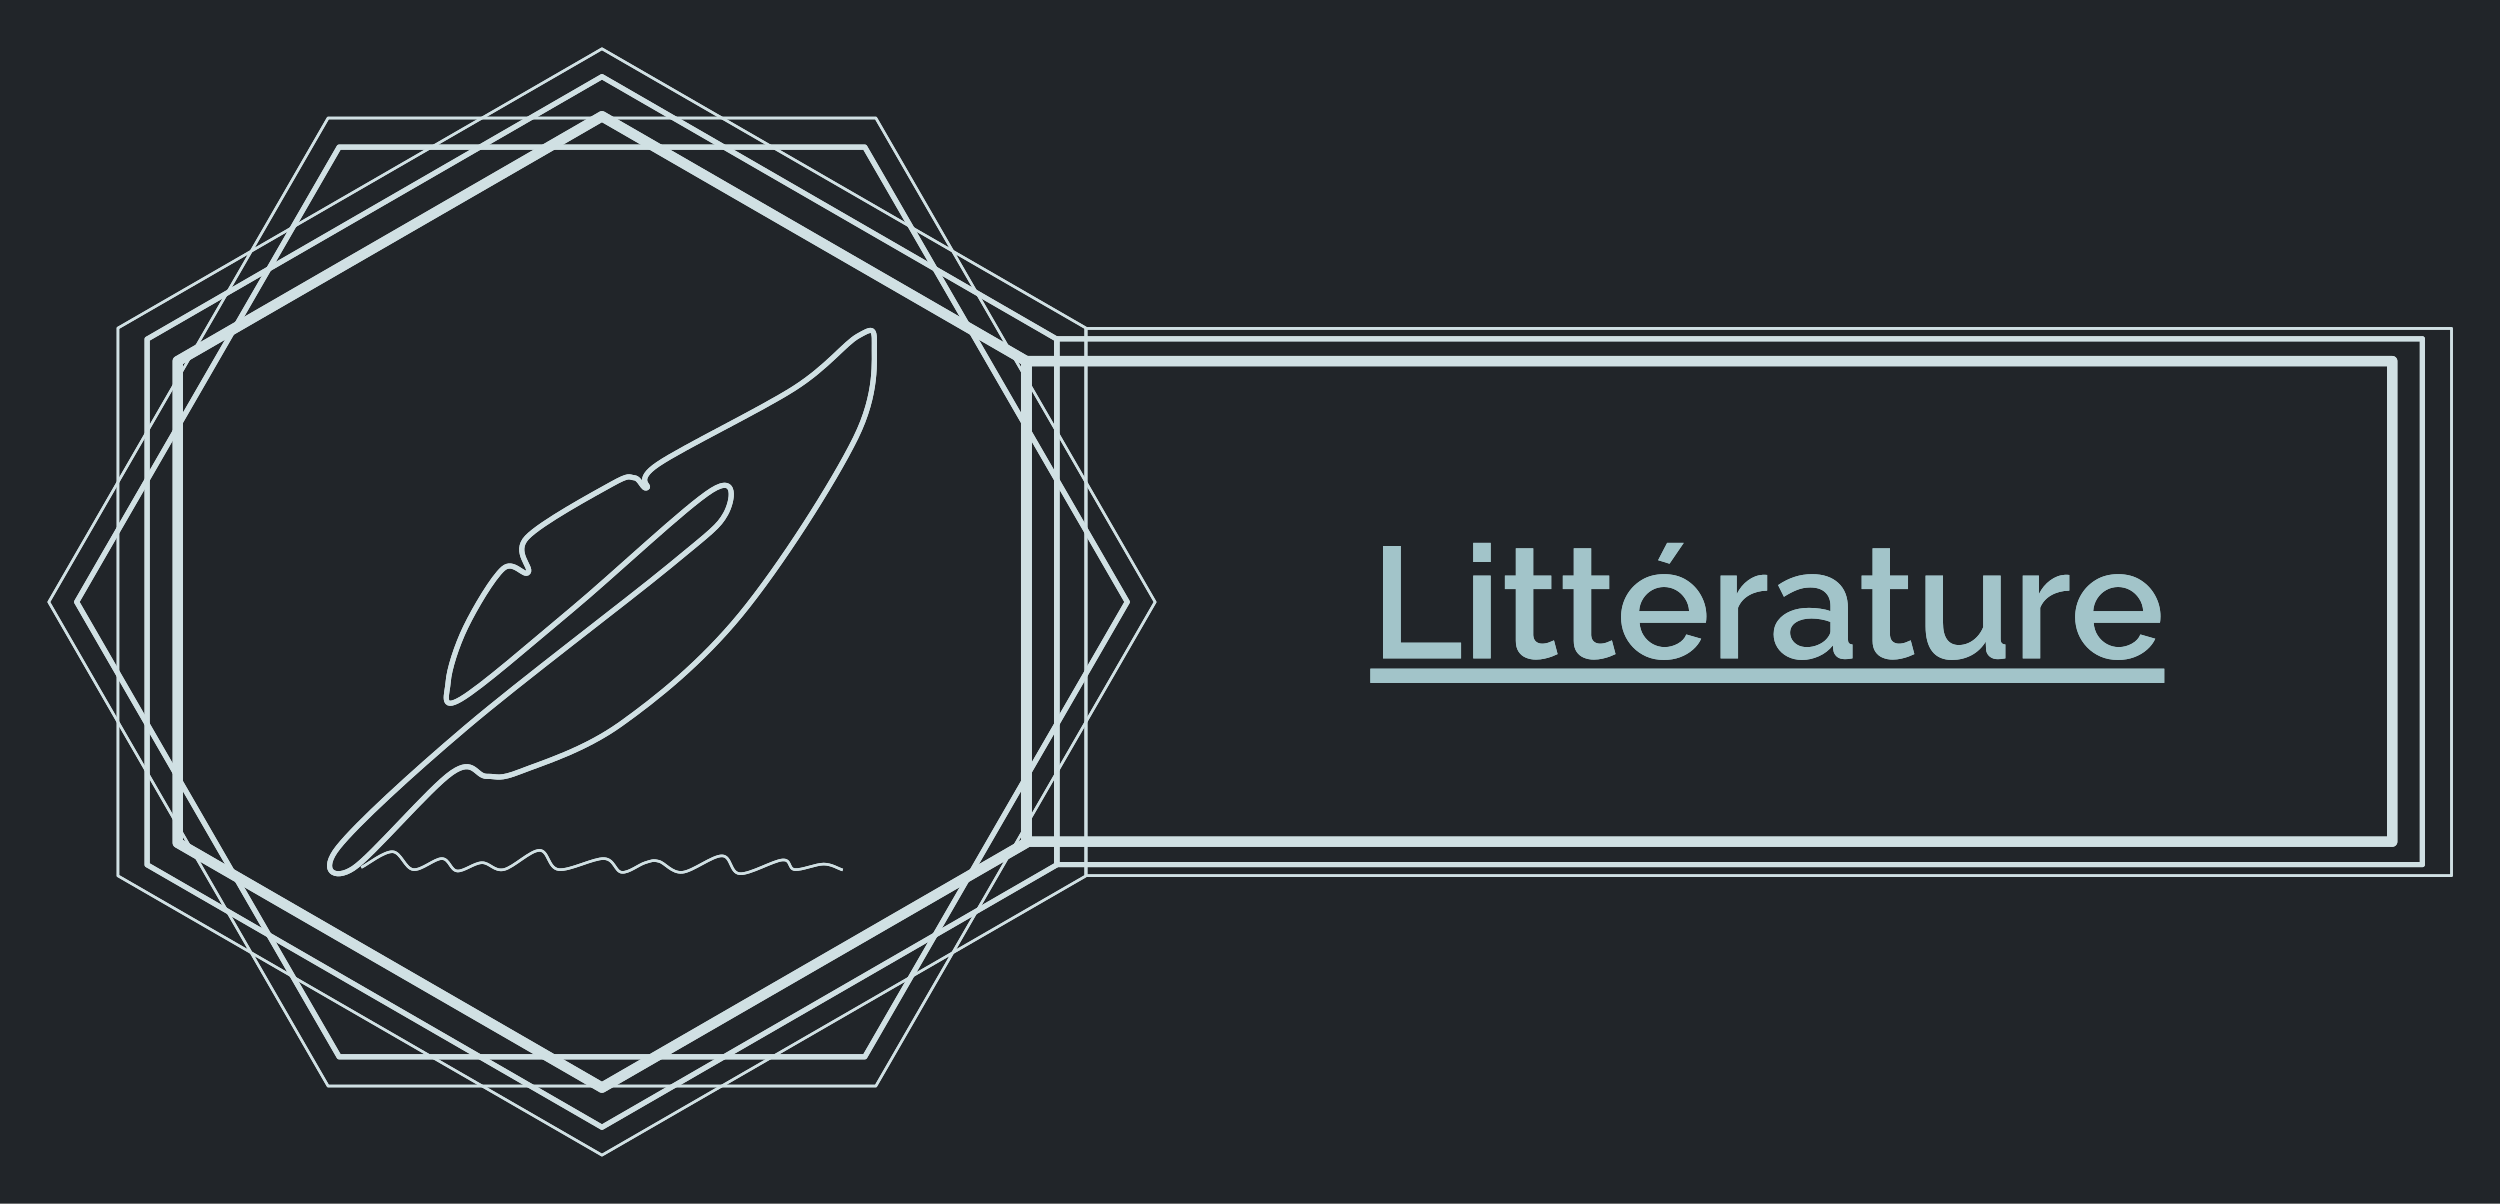 <svg version="1.1" viewBox="0.0 0.0 968.693 466.394" fill="none" stroke="none" stroke-linecap="square" stroke-miterlimit="10" xmlns:xlink="http://www.w3.org/1999/xlink" xmlns="http://www.w3.org/2000/svg"><clipPath id="p.0"><path d="m0 0l968.693 0l0 466.394l-968.693 0l0 -466.394z" clip-rule="nonzero"/></clipPath><g clip-path="url(#p.0)"><path fill="#000000" fill-opacity="0.0" d="m0 0l968.693 0l0 466.394l-968.693 0z" fill-rule="evenodd"/><path fill="#212529" d="m0 0l968.693 0l0 466.394l-968.693 0z" fill-rule="evenodd"/><g filter="url(#shadowFilter-p.1)"><use xlink:href="#p.1" transform=""/></g><defs><filter id="shadowFilter-p.1" filterUnits="userSpaceOnUse"><feGaussianBlur in="SourceAlpha" stdDeviation="11.5" result="blur"/><feComponentTransfer in="blur" color-interpolation-filters="sRGB"><feFuncR type="linear" slope="0" intercept="0.463"/><feFuncG type="linear" slope="0" intercept="0.647"/><feFuncB type="linear" slope="0" intercept="0.686"/><feFuncA type="linear" slope="1.0" intercept="0"/></feComponentTransfer></filter></defs><g id="p.1"><path fill="#000000" fill-opacity="0.0" d="m233.244 447.591l-187.543 -108.22l0 -212.253l187.543 -108.22l187.543 108.22l0 212.253z" fill-rule="evenodd"/><path stroke="#d0e0e3" stroke-width="1.0" stroke-linejoin="round" stroke-linecap="butt" d="m233.244 447.591l-187.543 -108.22l0 -212.253l187.543 -108.22l187.543 108.22l0 212.253z" fill-rule="evenodd"/></g><g filter="url(#shadowFilter-p.2)"><use xlink:href="#p.2" transform=""/></g><defs><filter id="shadowFilter-p.2" filterUnits="userSpaceOnUse"><feGaussianBlur in="SourceAlpha" stdDeviation="11.5" result="blur"/><feComponentTransfer in="blur" color-interpolation-filters="sRGB"><feFuncR type="linear" slope="0" intercept="0.463"/><feFuncG type="linear" slope="0" intercept="0.647"/><feFuncB type="linear" slope="0" intercept="0.686"/><feFuncA type="linear" slope="1.0" intercept="0"/></feComponentTransfer></filter></defs><g id="p.2"><path fill="#000000" fill-opacity="0.0" d="m18.899 233.273l108.22 -187.543l212.253 0l108.22 187.543l-108.22 187.543l-212.253 0z" fill-rule="evenodd"/><path stroke="#d0e0e3" stroke-width="1.0" stroke-linejoin="round" stroke-linecap="butt" d="m18.899 233.273l108.22 -187.543l212.253 0l108.22 187.543l-108.22 187.543l-212.253 0z" fill-rule="evenodd"/></g><g filter="url(#shadowFilter-p.3)"><use xlink:href="#p.3" transform=""/></g><defs><filter id="shadowFilter-p.3" filterUnits="userSpaceOnUse"><feGaussianBlur in="SourceAlpha" stdDeviation="11.5" result="blur"/><feComponentTransfer in="blur" color-interpolation-filters="sRGB"><feFuncR type="linear" slope="0" intercept="0.463"/><feFuncG type="linear" slope="0" intercept="0.647"/><feFuncB type="linear" slope="0" intercept="0.686"/><feFuncA type="linear" slope="1.0" intercept="0"/></feComponentTransfer></filter></defs><g id="p.3"><path fill="#000000" fill-opacity="0.0" d="m29.701 233.244l101.695 -176.236l203.696 0l101.695 176.236l-101.695 176.236l-203.696 0z" fill-rule="evenodd"/><path stroke="#d0e0e3" stroke-width="2.0" stroke-linejoin="round" stroke-linecap="butt" d="m29.701 233.244l101.695 -176.236l203.696 0l101.695 176.236l-101.695 176.236l-203.696 0z" fill-rule="evenodd"/></g><g filter="url(#shadowFilter-p.4)"><use xlink:href="#p.4" transform=""/></g><defs><filter id="shadowFilter-p.4" filterUnits="userSpaceOnUse"><feGaussianBlur in="SourceAlpha" stdDeviation="11.5" result="blur"/><feComponentTransfer in="blur" color-interpolation-filters="sRGB"><feFuncR type="linear" slope="0" intercept="0.463"/><feFuncG type="linear" slope="0" intercept="0.647"/><feFuncB type="linear" slope="0" intercept="0.686"/><feFuncA type="linear" slope="1.0" intercept="0"/></feComponentTransfer></filter></defs><g id="p.4"><path fill="#000000" fill-opacity="0.0" d="m233.244 436.787l-176.236 -101.695l0 -203.696l176.236 -101.695l176.236 101.695l0 203.696z" fill-rule="evenodd"/><path stroke="#d0e0e3" stroke-width="2.0" stroke-linejoin="round" stroke-linecap="butt" d="m233.244 436.787l-176.236 -101.695l0 -203.696l176.236 -101.695l176.236 101.695l0 203.696z" fill-rule="evenodd"/></g><g filter="url(#shadowFilter-p.5)"><use xlink:href="#p.5" transform=""/></g><defs><filter id="shadowFilter-p.5" filterUnits="userSpaceOnUse"><feGaussianBlur in="SourceAlpha" stdDeviation="11.5" result="blur"/><feComponentTransfer in="blur" color-interpolation-filters="sRGB"><feFuncR type="linear" slope="0" intercept="0.463"/><feFuncG type="linear" slope="0" intercept="0.647"/><feFuncB type="linear" slope="0" intercept="0.686"/><feFuncA type="linear" slope="1.0" intercept="0"/></feComponentTransfer></filter></defs><g id="p.5"><path fill="#000000" fill-opacity="0.0" d="m233.244 421.433l-164.362 -94.844l0 -186.691l164.362 -94.844l164.362 94.844l0 186.691z" fill-rule="evenodd"/><path stroke="#d0e0e3" stroke-width="4.0" stroke-linejoin="round" stroke-linecap="butt" d="m233.244 421.433l-164.362 -94.844l0 -186.691l164.362 -94.844l164.362 94.844l0 186.691z" fill-rule="evenodd"/></g><g filter="url(#shadowFilter-p.6)"><use xlink:href="#p.6" transform=""/></g><defs><filter id="shadowFilter-p.6" filterUnits="userSpaceOnUse"><feGaussianBlur in="SourceAlpha" stdDeviation="11.5" result="blur"/><feComponentTransfer in="blur" color-interpolation-filters="sRGB"><feFuncR type="linear" slope="0" intercept="0.463"/><feFuncG type="linear" slope="0" intercept="0.647"/><feFuncB type="linear" slope="0" intercept="0.686"/><feFuncA type="linear" slope="1.0" intercept="0"/></feComponentTransfer></filter></defs><g id="p.6"><path fill="#000000" fill-opacity="0.0" d="m420.787 127.258l529.134 0l0 212.031l-529.134 0z" fill-rule="evenodd"/><path stroke="#d0e0e3" stroke-width="1.0" stroke-linejoin="round" stroke-linecap="butt" d="m420.787 127.258l529.134 0l0 212.031l-529.134 0z" fill-rule="evenodd"/></g><g filter="url(#shadowFilter-p.7)"><use xlink:href="#p.7" transform=""/></g><defs><filter id="shadowFilter-p.7" filterUnits="userSpaceOnUse"><feGaussianBlur in="SourceAlpha" stdDeviation="11.5" result="blur"/><feComponentTransfer in="blur" color-interpolation-filters="sRGB"><feFuncR type="linear" slope="0" intercept="0.463"/><feFuncG type="linear" slope="0" intercept="0.647"/><feFuncB type="linear" slope="0" intercept="0.686"/><feFuncA type="linear" slope="1.0" intercept="0"/></feComponentTransfer></filter></defs><g id="p.7"><path fill="#000000" fill-opacity="0.0" d="m409.48 131.283l529.134 0l0 203.717l-529.134 0z" fill-rule="evenodd"/><path stroke="#d0e0e3" stroke-width="2.0" stroke-linejoin="round" stroke-linecap="butt" d="m409.48 131.283l529.134 0l0 203.717l-529.134 0z" fill-rule="evenodd"/></g><g filter="url(#shadowFilter-p.8)"><use xlink:href="#p.8" transform=""/></g><defs><filter id="shadowFilter-p.8" filterUnits="userSpaceOnUse"><feGaussianBlur in="SourceAlpha" stdDeviation="11.5" result="blur"/><feComponentTransfer in="blur" color-interpolation-filters="sRGB"><feFuncR type="linear" slope="0" intercept="0.463"/><feFuncG type="linear" slope="0" intercept="0.647"/><feFuncB type="linear" slope="0" intercept="0.686"/><feFuncA type="linear" slope="1.0" intercept="0"/></feComponentTransfer></filter></defs><g id="p.8"><path fill="#000000" fill-opacity="0.0" d="m397.8 139.922l529.134 0l0 186.205l-529.134 0z" fill-rule="evenodd"/><path stroke="#d0e0e3" stroke-width="4.0" stroke-linejoin="round" stroke-linecap="butt" d="m397.8 139.922l529.134 0l0 186.205l-529.134 0z" fill-rule="evenodd"/></g><g filter="url(#shadowFilter-p.9)"><use xlink:href="#p.9" transform=""/></g><defs><filter id="shadowFilter-p.9" filterUnits="userSpaceOnUse"><feGaussianBlur in="SourceAlpha" stdDeviation="5.5" result="blur"/><feComponentTransfer in="blur" color-interpolation-filters="sRGB"><feFuncR type="linear" slope="0" intercept="0.624"/><feFuncG type="linear" slope="0" intercept="0.773"/><feFuncB type="linear" slope="0" intercept="0.91"/><feFuncA type="linear" slope="0.5" intercept="0"/></feComponentTransfer></filter></defs><g id="p.9"><path fill="#000000" fill-opacity="0.0" d="m442.672 139.921l484.252 0l0 186.205l-484.252 0z" fill-rule="evenodd"/><path fill="#000000" fill-opacity="0.0" d="m530.987 197.455l307.622 0l0 71.999l-307.622 0l0 -71.999z" fill-rule="nonzero"/><path fill="#a2c4c9" d="m535.893 255.104l0 -43.547l6.875 0l0 37.469l23.359 0l0 6.078l-30.234 0zm34.956 0l0 -32.078l6.75 0l0 32.078l-6.75 0zm0 -37.344l0 -7.422l6.75 0l0 7.422l-6.75 0zm32.685 35.688q-0.859 0.422 -2.156 0.922q-1.281 0.484 -2.906 0.844q-1.625 0.375 -3.328 0.375q-2.094 0 -3.875 -0.734q-1.781 -0.734 -2.859 -2.359q-1.062 -1.625 -1.062 -4.203l0 -20.047l-4.234 0l0 -5.219l4.234 0l0 -10.547l6.75 0l0 10.547l6.984 0l0 5.219l-6.984 0l0 17.906q0.125 1.656 1.062 2.453q0.953 0.797 2.375 0.797q1.406 0 2.688 -0.484q1.297 -0.5 1.906 -0.797l1.406 5.328zm22.446 0q-0.859 0.422 -2.156 0.922q-1.281 0.484 -2.906 0.844q-1.625 0.375 -3.328 0.375q-2.094 0 -3.875 -0.734q-1.781 -0.734 -2.859 -2.359q-1.062 -1.625 -1.062 -4.203l0 -20.047l-4.234 0l0 -5.219l4.234 0l0 -10.547l6.75 0l0 10.547l6.984 0l0 5.219l-6.984 0l0 17.906q0.125 1.656 1.062 2.453q0.953 0.797 2.375 0.797q1.406 0 2.688 -0.484q1.297 -0.5 1.906 -0.797l1.406 5.328zm18.766 2.266q-3.734 0 -6.781 -1.312q-3.031 -1.328 -5.234 -3.625q-2.203 -2.297 -3.406 -5.266q-1.188 -2.984 -1.188 -6.359q0 -4.531 2.078 -8.297q2.094 -3.781 5.828 -6.078q3.734 -2.297 8.766 -2.297q5.031 0 8.672 2.297q3.656 2.297 5.672 6.047q2.031 3.734 2.031 8.031q0 0.734 -0.062 1.375q-0.062 0.641 -0.125 1.078l-25.688 0q0.188 2.812 1.562 4.938q1.375 2.109 3.516 3.312q2.156 1.188 4.609 1.188q2.703 0 5.125 -1.344q2.422 -1.344 3.281 -3.562l5.766 1.656q-1.047 2.328 -3.172 4.203q-2.109 1.875 -5.0 2.953q-2.875 1.062 -6.25 1.062zm-9.625 -18.891l19.375 0q-0.172 -2.75 -1.562 -4.859q-1.375 -2.125 -3.5 -3.312q-2.109 -1.203 -4.688 -1.203q-2.516 0 -4.625 1.203q-2.109 1.188 -3.469 3.312q-1.344 2.109 -1.531 4.859zm11.781 -18.391l-4.422 -1.359l3.5 -6.734l6.438 0l-5.516 8.094zm37.834 10.422q-3.922 0.062 -6.969 1.781q-3.031 1.719 -4.312 4.844l0 19.625l-6.75 0l0 -32.078l6.25 0l0 7.172q1.656 -3.312 4.359 -5.297q2.703 -2.0 5.703 -2.172q0.609 0 1.0 0q0.406 0 0.719 0.062l0 6.062zm2.516 16.859q0 -3.062 1.75 -5.359q1.75 -2.297 4.812 -3.547q3.062 -1.266 7.109 -1.266q2.156 0 4.391 0.312q2.234 0.297 3.953 0.969l0 -2.016q0 -3.375 -2.031 -5.266q-2.016 -1.906 -5.812 -1.906q-2.703 0 -5.094 0.953q-2.391 0.938 -5.094 2.656l-2.266 -4.531q3.188 -2.156 6.406 -3.188q3.219 -1.047 6.781 -1.047q6.438 0 10.141 3.406q3.719 3.406 3.719 9.656l0 11.953q0 1.172 0.391 1.672q0.406 0.484 1.391 0.547l0 5.391q-0.922 0.188 -1.672 0.25q-0.734 0.062 -1.219 0.062q-2.141 0 -3.25 -1.047q-1.109 -1.047 -1.281 -2.453l-0.188 -1.844q-2.094 2.703 -5.344 4.172q-3.25 1.469 -6.563 1.469q-3.188 0 -5.703 -1.312q-2.516 -1.328 -3.922 -3.594q-1.406 -2.266 -1.406 -5.094zm20.422 1.969q0.734 -0.797 1.156 -1.594q0.438 -0.797 0.438 -1.406l0 -3.688q-1.719 -0.672 -3.625 -1.0q-1.891 -0.344 -3.734 -0.344q-3.688 0 -5.984 1.469q-2.297 1.469 -2.297 4.047q0 1.406 0.766 2.703q0.766 1.281 2.203 2.078q1.453 0.797 3.594 0.797q2.203 0 4.219 -0.859q2.031 -0.859 3.266 -2.203zm34.094 5.766q-0.859 0.422 -2.156 0.922q-1.281 0.484 -2.906 0.844q-1.625 0.375 -3.328 0.375q-2.094 0 -3.875 -0.734q-1.781 -0.734 -2.859 -2.359q-1.062 -1.625 -1.062 -4.203l0 -20.047l-4.234 0l0 -5.219l4.234 0l0 -10.547l6.75 0l0 10.547l6.984 0l0 5.219l-6.984 0l0 17.906q0.125 1.656 1.062 2.453q0.953 0.797 2.375 0.797q1.406 0 2.688 -0.484q1.297 -0.5 1.906 -0.797l1.406 5.328zm4.351 -10.797l0 -19.625l6.75 0l0 18.281q0 4.297 1.562 6.469q1.562 2.172 4.578 2.172q1.891 0 3.703 -0.797q1.812 -0.797 3.312 -2.359q1.5 -1.562 2.422 -3.766l0 -20.0l6.75 0l0 24.469q0 1.172 0.422 1.672q0.438 0.484 1.422 0.547l0 5.391q-1.047 0.188 -1.719 0.25q-0.672 0.062 -1.297 0.062q-1.828 0 -3.062 -1.016q-1.219 -1.016 -1.406 -2.609l-0.125 -3.188q-2.141 3.5 -5.578 5.312q-3.438 1.797 -7.547 1.797q-5.031 0 -7.609 -3.312q-2.578 -3.312 -2.578 -9.75zm55.693 -13.797q-3.922 0.062 -6.969 1.781q-3.031 1.719 -4.312 4.844l0 19.625l-6.75 0l0 -32.078l6.25 0l0 7.172q1.656 -3.312 4.359 -5.297q2.703 -2.0 5.703 -2.172q0.609 0 1.0 0q0.406 0 0.719 0.062l0 6.062zm18.885 26.859q-3.734 0 -6.781 -1.312q-3.031 -1.328 -5.234 -3.625q-2.203 -2.297 -3.406 -5.266q-1.188 -2.984 -1.188 -6.359q0 -4.531 2.078 -8.297q2.094 -3.781 5.828 -6.078q3.734 -2.297 8.766 -2.297q5.031 0 8.672 2.297q3.656 2.297 5.672 6.047q2.031 3.734 2.031 8.031q0 0.734 -0.062 1.375q-0.062 0.641 -0.125 1.078l-25.688 0q0.188 2.812 1.562 4.938q1.375 2.109 3.516 3.312q2.156 1.188 4.609 1.188q2.703 0 5.125 -1.344q2.422 -1.344 3.281 -3.562l5.766 1.656q-1.047 2.328 -3.172 4.203q-2.109 1.875 -5.0 2.953q-2.875 1.062 -6.25 1.062zm-9.625 -18.891l19.375 0q-0.172 -2.75 -1.562 -4.859q-1.375 -2.125 -3.5 -3.312q-2.109 -1.203 -4.688 -1.203q-2.516 0 -4.625 1.203q-2.109 1.188 -3.469 3.312q-1.344 2.109 -1.531 4.859z" fill-rule="nonzero"/><path fill="#010000" fill-opacity="0.0" d="m838.609 197.455l0 0l0 71.999l0 0l0 -71.999z" fill-rule="nonzero"/><path fill="#a2c4c9" d="m530.987 259.09l307.622 0l0 5.52l-307.622 0l0 -5.52z" fill-rule="nonzero"/></g><g filter="url(#shadowFilter-p.10)"><use xlink:href="#p.10" transform=""/></g><defs><filter id="shadowFilter-p.10" filterUnits="userSpaceOnUse"><feGaussianBlur in="SourceAlpha" stdDeviation="11.5" result="blur"/><feComponentTransfer in="blur" color-interpolation-filters="sRGB"><feFuncR type="linear" slope="0" intercept="0.463"/><feFuncG type="linear" slope="0" intercept="0.647"/><feFuncB type="linear" slope="0" intercept="0.686"/><feFuncA type="linear" slope="1.0" intercept="0"/></feComponentTransfer></filter></defs><g id="p.10"><path fill="#000000" fill-opacity="0.0" d="m136.862 336.492c7.345 -4.82 29.62 -31.171 38.256 -37.116c8.636 -5.945 9.121 1.527 13.56 1.446c4.439 -0.08 4.44 1.445 13.075 -1.929c8.636 -3.374 24.534 -8.194 38.739 -18.317c14.205 -10.122 31.317 -23.94 46.49 -42.418c15.173 -18.478 35.914 -50.934 44.55 -68.448c8.636 -17.514 7.102 -30.046 7.264 -36.633c0.162 -6.588 -1.129 -5.784 -6.294 -2.892c-5.165 2.892 -11.784 11.971 -24.698 20.246c-12.914 8.275 -43.26 22.976 -52.784 29.403c-9.524 6.427 -2.825 8.276 -4.358 9.16c-1.533 0.884 -2.581 -3.615 -4.841 -3.856c-2.26 -0.241 -1.776 -1.447 -8.717 2.409c-6.941 3.856 -27.522 15.022 -32.93 20.726c-5.407 5.704 2.019 11.489 0.485 13.498c-1.534 2.009 -5.652 -4.981 -9.687 -1.446c-4.035 3.535 -10.975 15.344 -14.526 22.655c-3.551 7.311 -6.458 16.549 -6.781 21.209c-0.323 4.659 -3.147 11.408 4.844 6.748c7.99 -4.66 26.877 -21.21 43.099 -34.707c16.223 -13.497 44.31 -40.088 54.237 -46.273c9.927 -6.186 8.071 4.259 5.326 9.16c-2.744 4.9 -5.005 6.425 -21.792 20.243c-16.787 13.818 -57.544 44.507 -78.932 62.663c-21.388 18.156 -42.132 37.195 -49.396 46.273c-7.264 9.078 -1.533 13.016 5.811 8.196z" fill-rule="evenodd"/><path stroke="#d0e0e3" stroke-width="2.0" stroke-linejoin="round" stroke-linecap="butt" d="m136.862 336.492c7.345 -4.82 29.62 -31.171 38.256 -37.116c8.636 -5.945 9.121 1.527 13.56 1.446c4.439 -0.08 4.44 1.445 13.075 -1.929c8.636 -3.374 24.534 -8.194 38.739 -18.317c14.205 -10.122 31.317 -23.94 46.49 -42.418c15.173 -18.478 35.914 -50.934 44.55 -68.448c8.636 -17.514 7.102 -30.046 7.264 -36.633c0.162 -6.588 -1.129 -5.784 -6.294 -2.892c-5.165 2.892 -11.784 11.971 -24.698 20.246c-12.914 8.275 -43.26 22.976 -52.784 29.403c-9.524 6.427 -2.825 8.276 -4.358 9.16c-1.533 0.884 -2.581 -3.615 -4.841 -3.856c-2.26 -0.241 -1.776 -1.447 -8.717 2.409c-6.941 3.856 -27.522 15.022 -32.93 20.726c-5.407 5.704 2.019 11.489 0.485 13.498c-1.534 2.009 -5.652 -4.981 -9.687 -1.446c-4.035 3.535 -10.975 15.344 -14.526 22.655c-3.551 7.311 -6.458 16.549 -6.781 21.209c-0.323 4.659 -3.147 11.408 4.844 6.748c7.99 -4.66 26.877 -21.21 43.099 -34.707c16.223 -13.497 44.31 -40.088 54.237 -46.273c9.927 -6.186 8.071 4.259 5.326 9.16c-2.744 4.9 -5.005 6.425 -21.792 20.243c-16.787 13.818 -57.544 44.507 -78.932 62.663c-21.388 18.156 -42.132 37.195 -49.396 46.273c-7.264 9.078 -1.533 13.016 5.811 8.196z" fill-rule="evenodd"/></g><g filter="url(#shadowFilter-p.11)"><use xlink:href="#p.11" transform=""/></g><defs><filter id="shadowFilter-p.11" filterUnits="userSpaceOnUse"><feGaussianBlur in="SourceAlpha" stdDeviation="11.5" result="blur"/><feComponentTransfer in="blur" color-interpolation-filters="sRGB"><feFuncR type="linear" slope="0" intercept="0.463"/><feFuncG type="linear" slope="0" intercept="0.647"/><feFuncB type="linear" slope="0" intercept="0.686"/><feFuncA type="linear" slope="1.0" intercept="0"/></feComponentTransfer></filter></defs><g id="p.11"><path fill="#000000" fill-opacity="0.0" d="m140.424 335.877c1.951 -0.976 8.423 -6.03 11.703 -5.853c3.28 0.177 4.787 6.472 7.979 6.916c3.192 0.444 8.334 -4.343 11.171 -4.255c2.837 0.089 3.28 4.521 5.85 4.787c2.571 0.266 6.561 -3.103 9.575 -3.192c3.014 -0.089 4.786 3.457 8.509 2.659c3.723 -0.798 10.283 -7.446 13.829 -7.446c3.546 0 3.282 6.914 7.449 7.446c4.167 0.532 13.473 -4.432 17.551 -4.255c4.078 0.177 4.256 5.052 6.916 5.318c2.66 0.266 6.648 -3.013 9.042 -3.722c2.394 -0.709 2.927 -1.153 5.32 -0.533c2.394 0.62 4.964 4.609 9.042 4.255c4.078 -0.355 11.702 -6.472 15.425 -6.383c3.724 0.089 3.015 6.65 6.916 6.916c3.901 0.266 12.942 -5.054 16.488 -5.32c3.546 -0.266 2.128 3.458 4.787 3.724c2.66 0.266 8.156 -2.129 11.171 -2.129c3.014 0 5.763 1.774 6.916 2.129" fill-rule="evenodd"/><path stroke="#d0e0e3" stroke-width="1.0" stroke-linejoin="round" stroke-linecap="butt" d="m140.424 335.877c1.951 -0.976 8.423 -6.03 11.703 -5.853c3.28 0.177 4.787 6.472 7.979 6.916c3.192 0.444 8.334 -4.343 11.171 -4.255c2.837 0.089 3.28 4.521 5.85 4.787c2.571 0.266 6.561 -3.103 9.575 -3.192c3.014 -0.089 4.786 3.457 8.509 2.659c3.723 -0.798 10.283 -7.446 13.829 -7.446c3.546 0 3.282 6.914 7.449 7.446c4.167 0.532 13.473 -4.432 17.551 -4.255c4.078 0.177 4.256 5.052 6.916 5.318c2.66 0.266 6.648 -3.013 9.042 -3.722c2.394 -0.709 2.927 -1.153 5.32 -0.533c2.394 0.62 4.964 4.609 9.042 4.255c4.078 -0.355 11.702 -6.472 15.425 -6.383c3.724 0.089 3.015 6.65 6.916 6.916c3.901 0.266 12.942 -5.054 16.488 -5.32c3.546 -0.266 2.128 3.458 4.787 3.724c2.66 0.266 8.156 -2.129 11.171 -2.129c3.014 0 5.763 1.774 6.916 2.129" fill-rule="evenodd"/></g></g></svg>